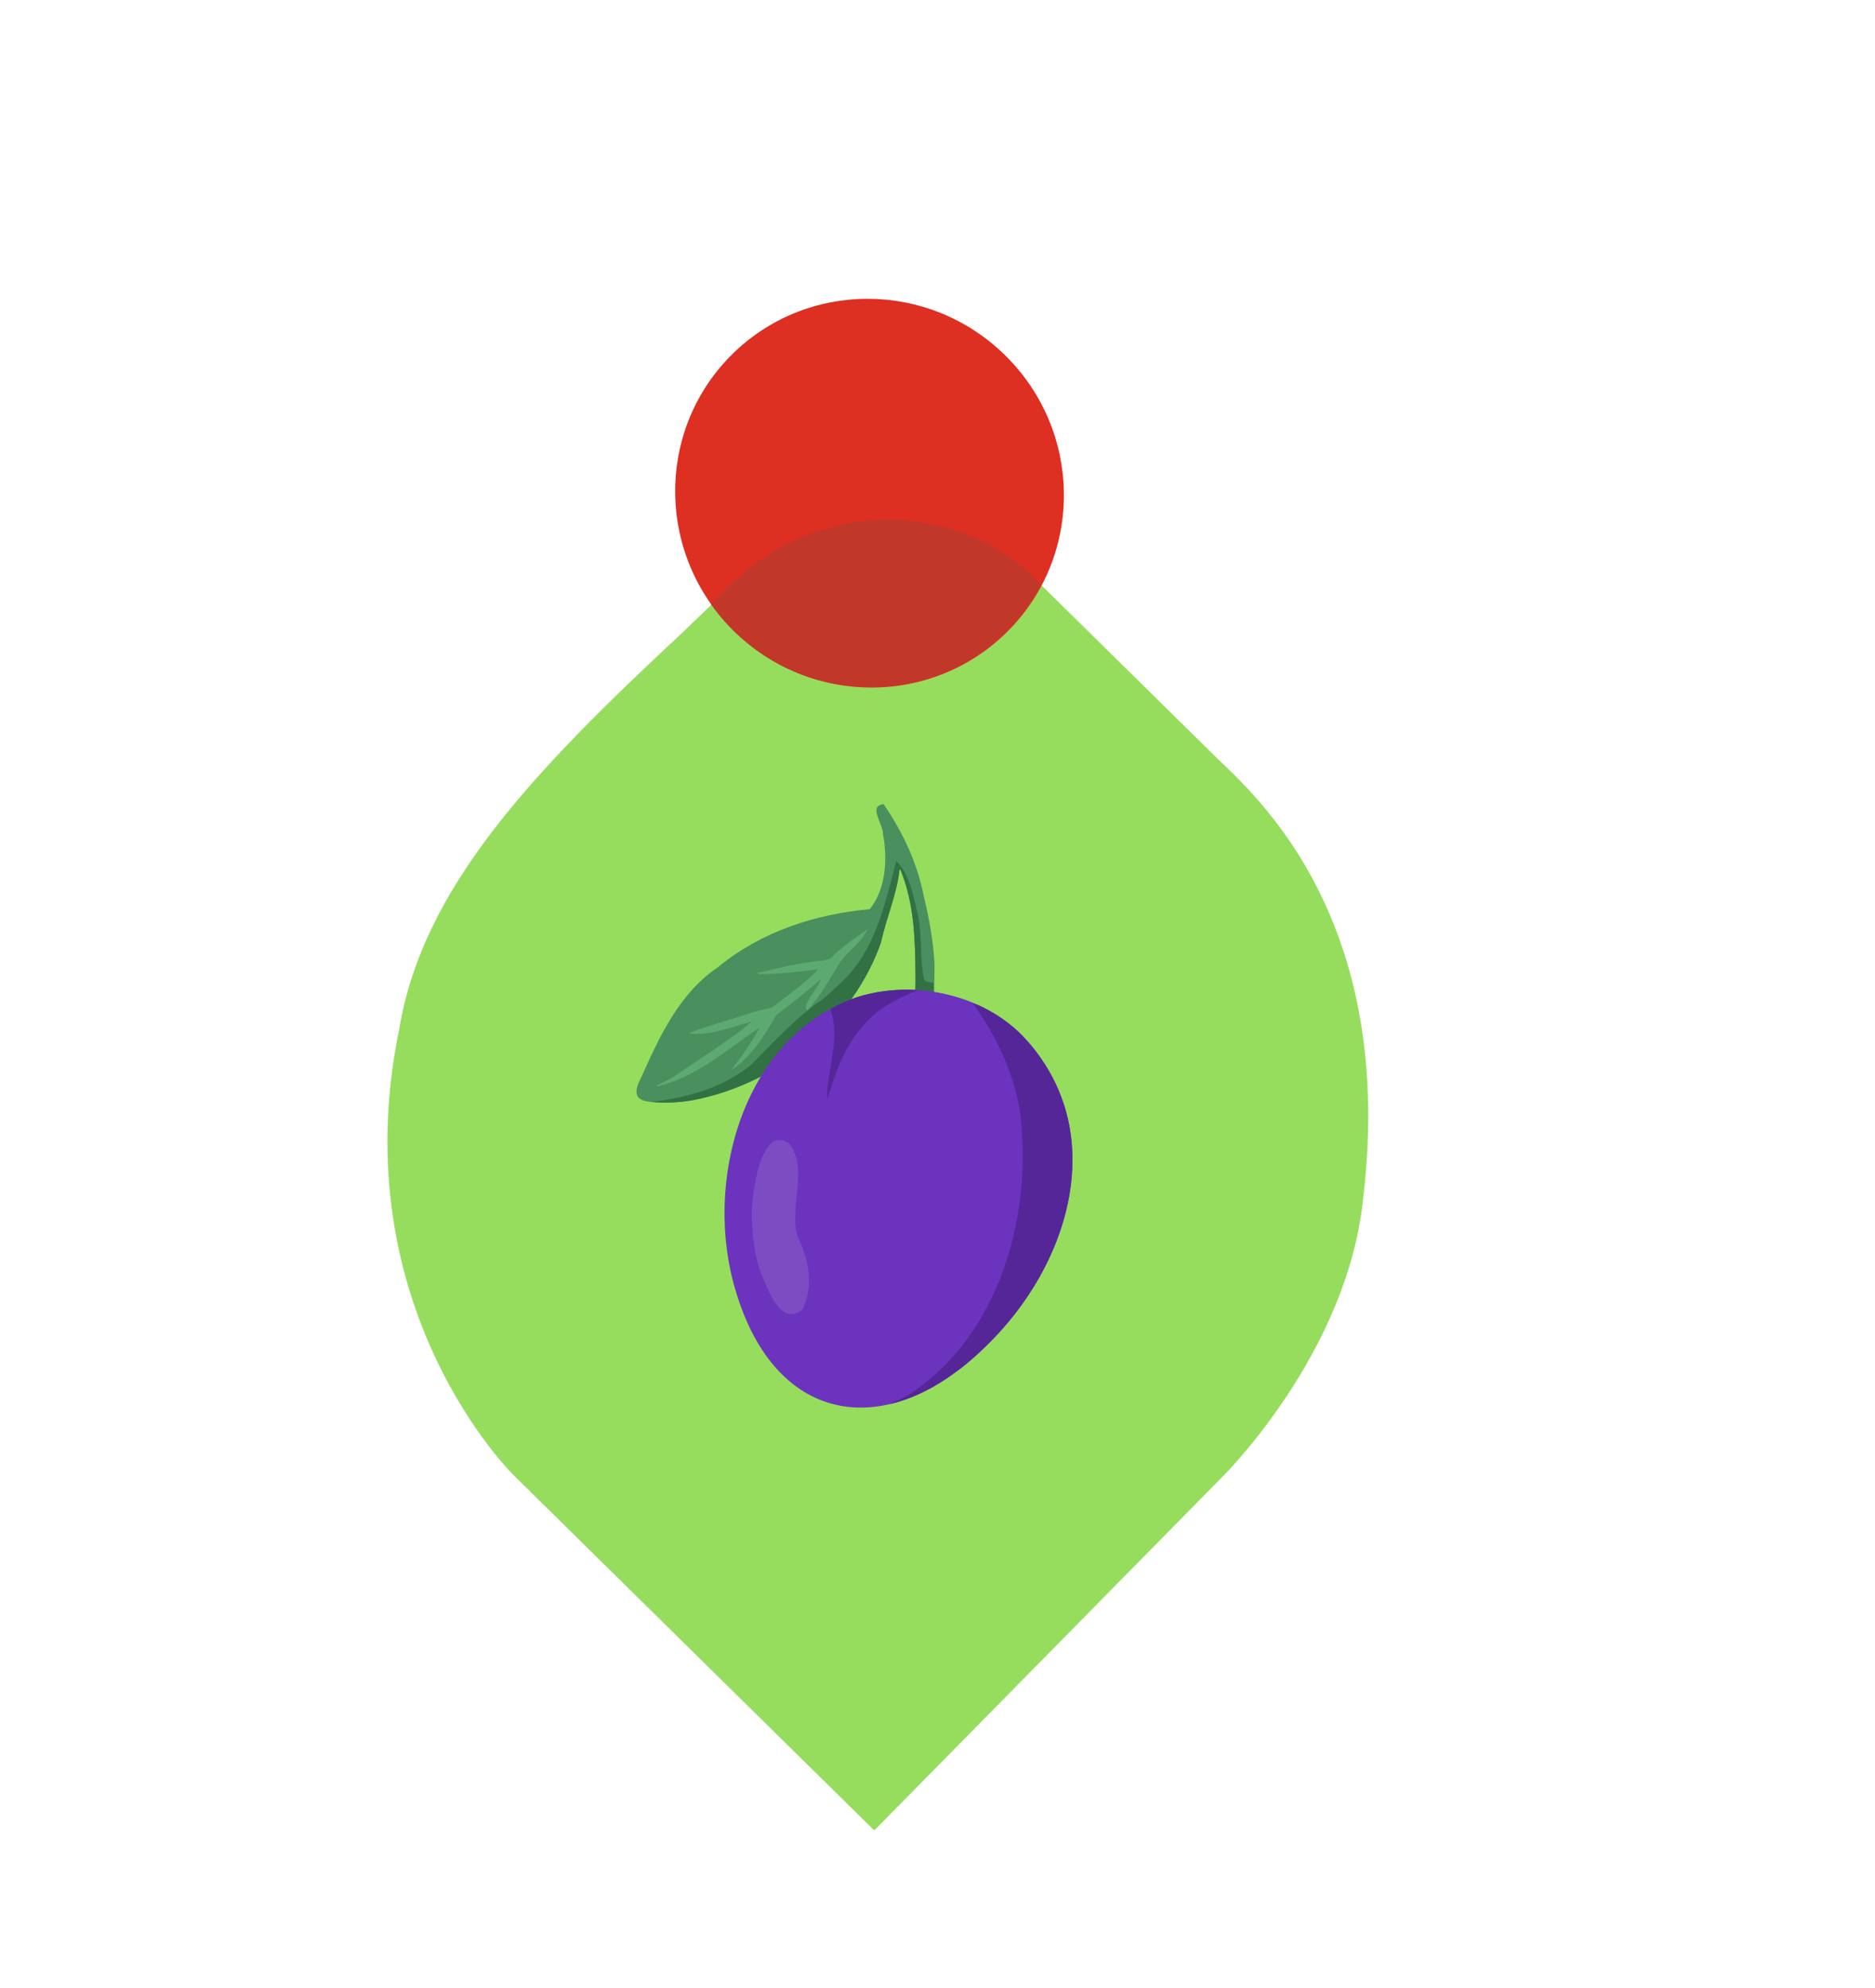 <?xml version="1.0" encoding="UTF-8"?>
<svg id="Layer_1" data-name="Layer 1" xmlns="http://www.w3.org/2000/svg" viewBox="0 0 334.73 354.82">
  <defs>
    <style>
      .cls-1 {
        fill: #5ca972;
      }

      .cls-2 {
        fill: #7d4cc3;
      }

      .cls-3 {
        fill: #327144;
      }

      .cls-4 {
        fill: #6c33bf;
      }

      .cls-5 {
        fill: #c1382b;
      }

      .cls-6 {
        fill: #552698;
      }

      .cls-7 {
        fill: #96dd5e;
      }

      .cls-8 {
        fill: #4a8f5e;
      }

      .cls-9 {
        fill: #dd2f22;
      }
    </style>
  </defs>
  <path class="cls-7" d="m156.08,326.7l-64.35-63.37s-30.7-29.92-20.48-79.56c4.15-25.18,23.41-45.62,50.71-70.98l7.43-7.19.73-.74c15.32-15.55,40.01-16.07,55.16-1.16l-.06.06,30.98,30.51c5.46,5.67,33.39,27.21,27.16,79.58-2.83,27.96-25.36,49.96-25.36,49.96l-61.93,62.89Z"/>
  <ellipse class="cls-9" cx="155.23" cy="88.02" rx="34.52" ry="34.87" transform="translate(-16.4 136.87) rotate(-45.44)"/>
  <path class="cls-5" d="m179.99,112.41c2.4-2.43,4.35-5.14,5.87-8.02l-.73-.71.06-.06c-15.15-14.92-39.84-14.4-55.16,1.16l-.73.74-2.38,2.31c1.18,1.65,2.5,3.23,4,4.71,13.72,13.51,35.69,13.46,49.07-.13Z"/>
  <g id="plum">
    <g>
      <path class="cls-8" d="m156.73,143.91c-.95.87.92,3.52.88,4.82.86,4.55.58,9.86-2.33,13.53-9.85.92-19.37,4-27.09,10.35,0,.04-.02.08-.04.12.02-.03.03-.07.04-.12-6.97,4.69-10.47,12.46-13.81,19.88-1.32,2.56-1.09,4.03,2.1,4.2,2.7.22,5.39.07,8.04-.5,14.61-3.1,27.78-13.79,32.75-28.01.95-4.4,2.83-8.54,3.31-13.05l.17.13c2.45,6.01,2.63,12.41,2.67,18.82.03,1.77,0,3.55-.38,5.3-.5,1.26.07,2.82,1.63,2.04,0,1.06.52,2.59,1.84,2.05,1.24-.64.55-2.15.53-3.23-.43-2.7-.2-5.41-.2-8.12-.22-4.02-.91-8.01-1.87-11.92-1.15-6.04-3.76-11.64-7.24-16.68-.42.04-.74.18-1.03.41Z"/>
      <path class="cls-3" d="m163.87,163.26c-.79-3.25-1.46-7.24-3.85-9.6-1.84,6.87-3.45,14.7-8.42,20.23-.33.37-.68.73-1.04,1.08,0-.01-3.3,3.33-5.02,4.29-4.22,3.21-7.85,7.11-11.56,10.89-5.05,4.03-11.43,5.82-17.77,6.52.09,0,.19.01.29.02,2.7.22,5.39.07,8.04-.5,14.61-3.1,27.78-13.79,32.75-28.01.95-4.4,2.83-8.54,3.31-13.05l.17.13c2.45,6.01,2.63,12.41,2.67,18.82.03,1.77,0,3.55-.38,5.3-.41,1.01-.11,2.22.83,2.25.11-1.34.21-2.66.32-4,.84.14,1.66.27,2.46.4,0-.89-.02-1.76-.03-2.62-.7-.17-1.69-.01-1.74-.96-.72-3.69-.26-7.49-1.02-11.17Z"/>
      <path class="cls-1" d="m144.15,180.33c-1.31-.84,2.26-4.28,2.32-5.52-2.52,2.23-5.16,4.31-7.86,6.32-2.19,3.77-4.36,7.41-8.15,9.92,1.92-2.4,3.69-4.99,5.16-7.68-5.85,3.98-11.34,8.92-18.39,10.56-.02-.28.18-.3.32-.36,1.56-.67,2.99-1.56,4.38-2.52,4.1-2.87,8.5-5.5,12.3-8.72-3.7.92-7.44,2.65-11.31,2.08,4.07-1.58,8.29-2.63,12.42-4.04.54-.13,2.29-.41,2.56-.61,2.75-2.18,5.76-4.2,8.16-6.75-3.4.4-6.79.84-10.22.85-.31,0-.31,0-.67-.23,3.15-.62,6.23-1.54,9.42-1.91,1.21-.32,2.7-.07,3.76-.75,1.93-1.96,4.27-3.57,6.52-5.11-1.09,2.44-3.48,3.82-4.96,5.96-1.78,2.93-3.43,5.97-5.75,8.5Z"/>
    </g>
    <path class="cls-4" d="m182.7,185.02c-7.39-7.68-19.71-10.23-29.75-7.03-20.54,7.06-27.5,33.29-21.57,52.53,7.23,24.17,27.28,26.78,44.46,9.91,15.15-14.5,22.63-38.51,6.87-55.41Z"/>
    <path class="cls-6" d="m181.68,184.03c-2.05-1.89-4.41-3.43-6.96-4.61-.37-.13-.75-.24-1.13-.34.18.18.28.28.39.39,4.71,6.73,8.12,14.44,8.47,22.73,1.17,17.51-5.19,37.32-20.63,46.97-.9.51-1.86.9-2.81,1.31,0,.03.02.05.03.08,2.44-.59,4.92-1.58,7.41-2.97,1.38-.78,2.71-1.66,3.99-2.61-.04.03-.08.06-.12.09.33-.24.66-.47,1-.71,0,0,0,0,0,0,1.52-1.17,3.03-2.48,4.52-3.94.23-.22.46-.45.69-.67.03-.03.06-.06.09-.1.05-.05.1-.09.14-.14,4.23-4.25,7.81-9.25,10.38-14.6,3.55-7.47,5.14-15.65,3.86-23.42-.89-5.2-3.08-10.25-6.86-14.83-.05-.06-.1-.12-.15-.18-.09-.11-.19-.22-.28-.33-.63-.72-1.31-1.43-2.02-2.12Z"/>
    <path class="cls-6" d="m163.88,176.73c-.3-.03-.6-.05-.91-.07-3.42-.12-6.84.31-10.03,1.33-1.67.57-3.25,1.28-4.74,2.09,1.99,5.16-.59,10.73-.57,16.05.67-1.59,1.1-3.28,1.72-4.89,1.54-4.19,3.97-8.01,7.49-10.82h0c2.16-1.55,4.56-2.73,7.03-3.69Z"/>
    <path class="cls-2" d="m140.94,204.15c-5.16-3.82-6.74,9.28-6.73,12.4.07,3.81.42,7.74,1.89,11.29,1.2,2.72,3.28,8.79,7.09,5.98,1.97-3.87,1.39-8.33-.37-12.18-.62-1.33-.91-2.72-.83-4.18-.17-4.36,1.8-9.53-1.05-13.3Z"/>
  </g>
</svg>